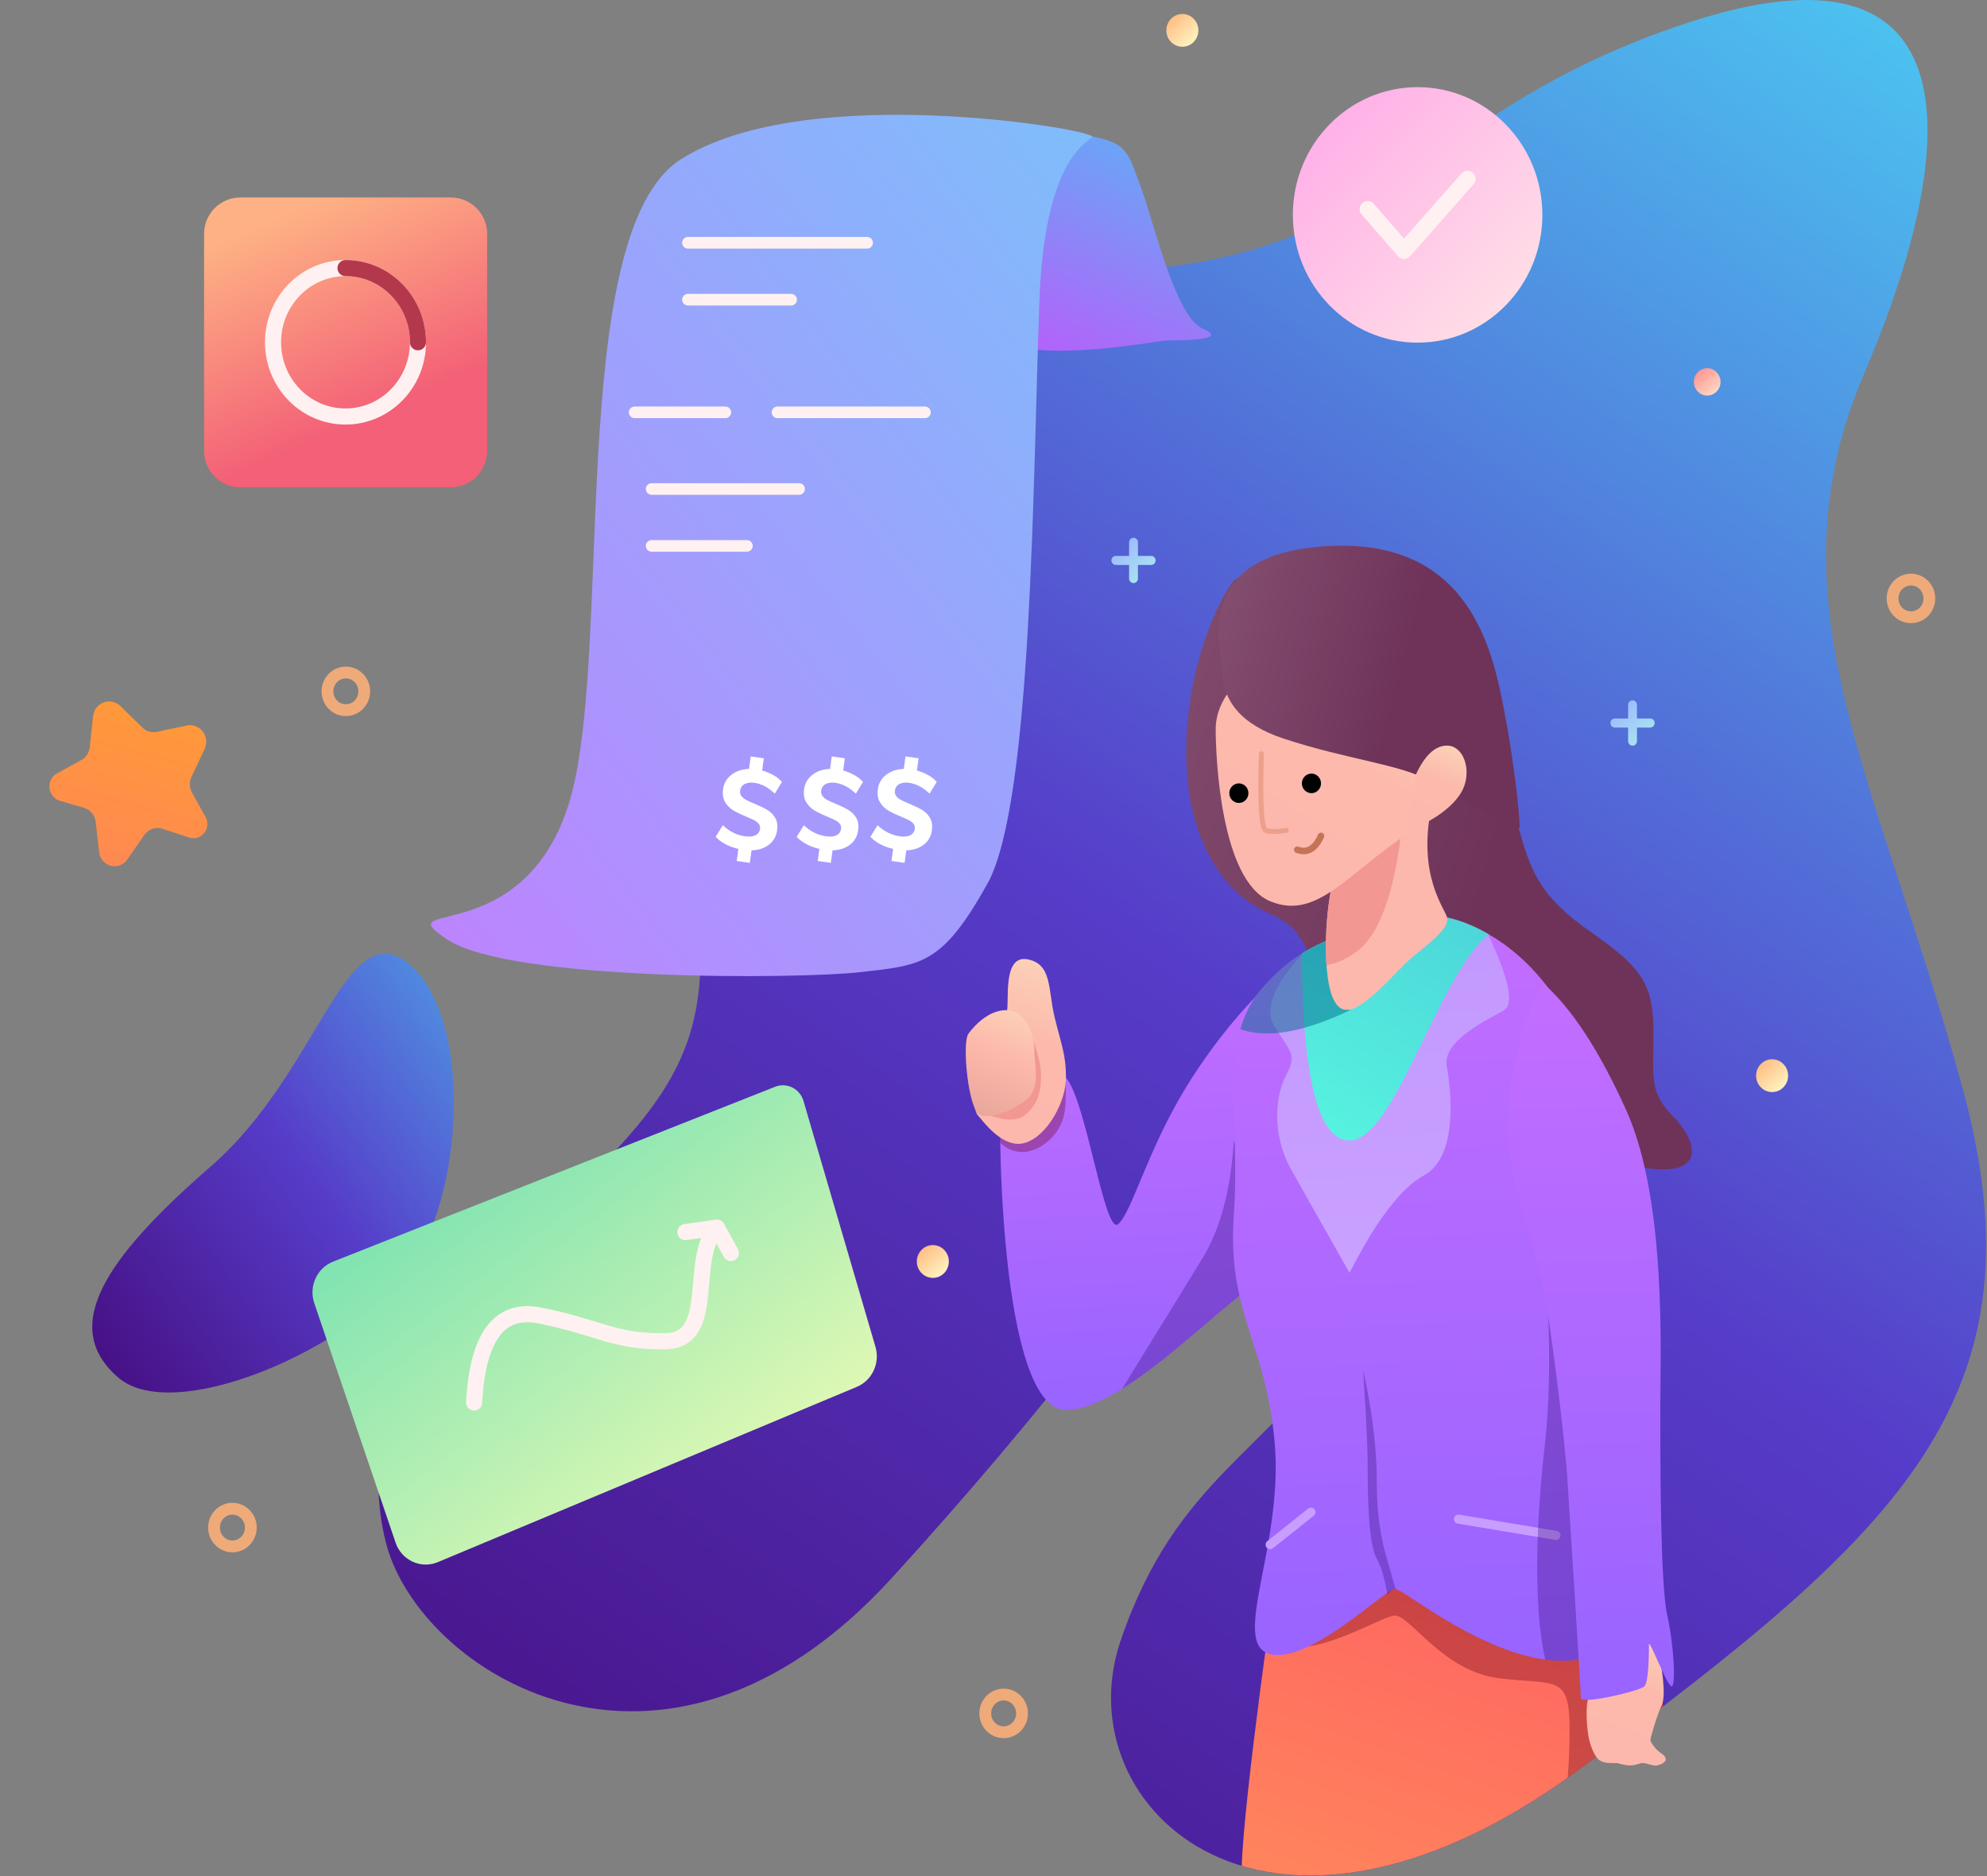 <svg width="876" height="827" viewBox="0 0 876 827" fill="none" xmlns="http://www.w3.org/2000/svg">
<rect x="0" y="0" width="876" height="827" fill="#808080" stroke="none"/>
<path d="M184.825 552.916C205.825 515.031 206.253 444.386 179.144 424.034C152.034 403.682 140.244 473.052 93.107 513.998C45.97 554.943 26.266 584.984 52.176 607.268C78.087 629.553 163.825 590.801 184.825 552.916Z" fill="url(#paint0_linear)"/>
<path d="M560.976 478.697C606.309 512.827 617.643 548.323 594.976 585.184C560.976 640.476 518.976 649.691 493.976 723.414C468.976 797.136 558.976 882.121 697.976 778.705C836.976 675.289 902.976 616.926 864.976 478.697C826.976 340.467 778.976 264.697 821.976 164.353C864.976 64.009 870.976 -31.216 744.976 9.741C618.976 50.698 615.976 120.324 468.976 120.324C321.976 120.324 304.976 198.142 304.976 312.821C304.976 427.5 328.976 452.075 259.976 518.629C190.976 585.184 155.976 622.045 169.976 679.385C183.976 736.725 291.976 806.351 392.976 695.768C460.309 622.045 516.309 549.688 560.976 478.697Z" fill="url(#paint1_linear)"/>
<path d="M579.519 606.961L579.77 606.944L581.852 606.834C617.006 605.024 707.529 603.084 717.976 630.237C725.708 650.334 730.964 707.378 733.112 752.247L729.16 755.266C719.221 762.843 708.82 770.637 697.976 778.705C636.182 824.68 584.073 833.42 547.446 822.469C548.409 792.553 562.089 695.595 564.894 679.838L564.976 679.385C567.07 667.95 567.702 637.559 567.893 620.245C571.798 616.071 575.683 611.687 579.519 606.961Z" fill="url(#paint2_linear)"/>
<path opacity="0.35" d="M655.976 639.452C661.66 636.542 698.148 637.768 720.585 638.721C726.894 663.502 731.215 712.622 733.112 752.247L729.16 755.267C719.221 762.843 708.82 770.637 697.976 778.705C695.685 780.41 693.408 782.062 691.145 783.665C691.666 777.162 691.976 770.218 691.976 762.323C691.976 737.749 685.976 742.868 660.976 739.797C635.976 736.725 621.976 712.151 614.976 712.151C610.435 712.151 591.517 723.912 575.517 725.96V718.793L585.976 684.505L599.584 675.548C618.316 663.248 650.376 642.319 655.976 639.452Z" fill="#6B0015"/>
<path d="M643.959 303.065C657.959 333.783 666.625 354.944 669.959 366.549C674.959 383.955 678.959 395.218 700.959 410.577C722.959 425.936 728.959 433.103 728.959 454.606C728.959 476.108 726.959 481.228 737.959 492.491C748.959 503.754 753.959 522.185 715.959 512.969C677.959 503.754 611.959 473.036 591.959 445.391C571.959 417.745 577.959 410.577 558.959 402.386C539.959 394.194 522.958 370.644 522.958 331.735C522.958 292.826 537.958 263.133 543.958 255.965C547.958 251.187 567.959 256.648 603.959 272.348L643.959 303.065Z" fill="url(#paint3_linear)"/>
<path fill-rule="evenodd" clip-rule="evenodd" d="M562.958 430.032C547.625 444.367 534.292 460.749 522.958 479.18C505.958 506.826 498.958 534.472 492.958 539.591C486.958 544.711 478.958 485.323 469.958 475.084C460.958 464.845 440.958 478.156 440.958 499.658C440.958 521.161 443.958 621.505 469.958 621.505C495.958 621.505 538.958 573.381 557.958 563.141C570.625 556.315 572.292 511.945 562.958 430.032Z" fill="url(#paint4_linear)"/>
<path opacity="0.35" d="M456.958 481.228L469.958 475.084L469.953 476.304C469.851 488.547 469.958 492.491 465.958 498.635C461.958 504.778 450.776 512.766 440.988 503.781L440.967 501.79C440.961 501.012 440.958 500.3 440.958 499.659C440.958 496.617 441.359 493.739 442.071 491.069C445.175 488.001 450.138 484.72 456.958 481.228Z" fill="#6B001F"/>
<path opacity="0.3" d="M543.959 502.73L546.999 511.915C555.543 537.856 559.862 552.172 559.957 554.864L559.959 561.665C559.326 562.272 558.659 562.764 557.959 563.141C544.251 570.529 518.051 597.635 494.756 612.163C495.979 610.125 497.267 608.029 498.579 605.903L500.959 602.051C512.959 582.596 517.959 574.405 529.959 554.95C537.959 541.98 542.625 524.574 543.959 502.73Z" fill="#27006D"/>
<path fill-rule="evenodd" clip-rule="evenodd" d="M603.959 409.553C611.292 402.727 622.626 401.021 637.959 404.434C660.959 409.553 684.959 431.056 693.959 456.654C702.959 482.252 701.959 621.505 706.959 658.366C711.959 695.227 721.959 732.088 688.959 732.088C655.959 732.088 618.959 700.347 614.959 700.347C610.959 700.347 576.517 734.151 559.517 729.032C542.517 723.912 565.959 680.892 561.959 635.84C557.959 590.787 540.959 579.524 543.959 535.496C546.959 491.467 536.959 458.702 555.959 436.175C568.626 421.158 584.626 412.284 603.959 409.553Z" fill="url(#paint5_linear)"/>
<path d="M642.958 669.629L685.958 676.797" stroke="#C79EFF" stroke-width="4" stroke-linecap="round" stroke-linejoin="round"/>
<path opacity="0.3" d="M600.958 604.098L601.42 606.103C602.808 612.348 606.859 632.19 606.957 651.516L606.958 652.223C606.958 675.773 610.958 684.988 614.958 699.323C615.055 699.671 615.15 700.024 615.243 700.385C615.134 700.36 615.039 700.347 614.958 700.347C614.322 700.347 613.203 701.281 611.704 702.832C610.745 697.421 609.238 691.36 607.181 687.447L606.958 687.036C603.208 680.317 602.974 659.198 602.959 647.304L602.958 645.055C602.958 633.792 600.958 604.098 600.958 604.098Z" fill="#27006D"/>
<path opacity="0.3" d="M680.959 554.95L703.062 586.345L703.586 601.696C704.454 626.071 705.423 647.046 706.959 658.366C711.959 695.227 721.959 732.088 688.959 732.088C686.404 732.088 683.825 731.898 681.24 731.547C675.531 706.565 677.772 666.555 680.747 639.757L680.959 637.888C683.582 615.053 683.625 587.923 681.086 556.499L680.959 554.95Z" fill="#27006D"/>
<path fill-rule="evenodd" clip-rule="evenodd" d="M573.959 420.816C561.292 434.469 557.292 445.049 561.959 452.558C568.959 463.821 571.959 464.845 566.959 474.06C561.959 483.276 560.959 500.682 568.959 515.017C574.292 524.574 582.959 539.932 594.959 561.094V474.06L573.959 420.816Z" fill="url(#paint6_linear)"/>
<path fill-rule="evenodd" clip-rule="evenodd" d="M655.917 411.601C665.292 431.397 667.635 442.66 662.948 445.39C655.917 449.486 635.827 458.701 637.836 469.965C639.845 481.228 642.859 509.897 627.792 518.089C617.747 523.55 606.803 537.885 594.958 561.094C592.292 525.598 592.292 502.389 594.958 491.467C597.625 480.545 613.958 454.606 643.958 413.649L655.917 411.601Z" fill="url(#paint7_linear)"/>
<path fill-rule="evenodd" clip-rule="evenodd" d="M637.959 404.434C644.141 405.81 650.395 408.37 656.411 411.875C633.969 429.677 614.915 502.73 594.958 502.73C581.173 502.73 574.175 475.263 573.963 420.328C582.864 414.711 592.862 411.121 603.958 409.553C611.292 402.727 622.625 401.021 637.959 404.434Z" fill="url(#paint8_linear)"/>
<path opacity="0.5" d="M594.959 422.864C596.292 422.864 596.292 430.373 594.959 445.391C576.292 454.265 561.292 457.337 549.959 454.606C548.768 454.319 547.745 453.982 546.871 453.601C548.68 447.228 551.532 441.424 555.959 436.175C564.632 425.893 574.867 418.49 586.665 413.968L587.461 415.046C591.263 420.143 593.736 422.747 594.883 422.86L594.959 422.864Z" fill="#006A8F"/>
<path d="M590.958 366.549C588.958 378.153 587.292 388.392 585.958 397.266C583.958 410.577 582.958 439.247 590.958 444.367C598.958 449.487 614.958 427.984 623.958 420.817C632.958 413.649 638.958 408.53 637.958 404.434C636.958 400.338 624.958 386.003 630.958 356.31C634.958 336.514 621.625 339.927 590.958 366.549Z" fill="#FCB8AC"/>
<path d="M588.226 382.824L617.959 365.525L617.755 367.192C614.371 394.218 608.105 411.41 598.959 418.769C594.398 422.438 589.677 424.64 584.798 425.375C584.13 415.533 584.906 404.272 585.959 397.266L586.301 395.003C586.884 391.184 587.526 387.124 588.226 382.824Z" fill="#F39793"/>
<path d="M699.63 729.045C701.63 738.602 701.964 744.745 700.63 747.476C698.63 751.571 699.63 762.834 700.63 766.93C701.63 771.026 703.517 775.108 705.517 776.132C707.517 777.156 708.63 777.169 712.63 777.169C713.874 777.169 715.63 778.193 718.63 778.193C721.63 778.193 722.941 776.981 724.517 777.156C727.044 777.436 728.933 778.628 730.63 778.193C734.63 777.169 735.63 775.121 732.63 773.074C729.63 771.026 727.63 767.954 727.63 766.93C727.63 765.906 730.63 755.667 732.63 751.571C734.63 747.476 732.63 733.141 730.63 726.997C728.63 720.854 720.63 716.758 720.63 716.758C720.63 716.758 713.63 720.854 699.63 729.045Z" fill="url(#paint9_linear)"/>
<path d="M545.958 299.994C539.292 306.82 535.958 313.987 535.958 321.496C535.958 332.759 537.959 388.051 559.958 397.266C581.958 406.482 595.958 381.908 626.958 363.477C657.958 345.046 626.958 323.544 616.958 315.353C610.292 309.892 586.625 304.772 545.958 299.994Z" fill="url(#paint10_linear)"/>
<path d="M571.919 374.561C576.345 376.222 579.834 374.19 582.386 368.465" stroke="#C57256" stroke-width="2.88" stroke-linecap="round" stroke-linejoin="round"/>
<path d="M556.105 332.247C555.439 354.091 556.105 365.354 558.105 366.037C560.105 366.719 563.105 366.719 567.105 366.037" stroke="#ECA08B" stroke-width="2.16" stroke-linecap="round" stroke-linejoin="round"/>
<path d="M546.172 353.945C548.499 353.945 550.386 352.013 550.386 349.631C550.386 347.248 548.499 345.316 546.172 345.316C543.845 345.316 541.958 347.248 541.958 349.631C541.958 352.013 543.845 353.945 546.172 353.945Z" fill="black"/>
<path d="M578.172 349.631C580.499 349.631 582.386 347.699 582.386 345.316C582.386 342.934 580.499 341.002 578.172 341.002C575.845 341.002 573.958 342.934 573.958 345.316C573.958 347.699 575.845 349.631 578.172 349.631Z" fill="black"/>
<path d="M430.958 491.467C432.958 493.515 441.958 506.826 451.958 503.754C461.958 500.682 469.958 485.323 469.958 475.084C469.958 464.845 467.958 460.749 464.958 448.462C461.958 436.175 463.958 424.912 452.958 422.864C441.958 420.816 444.958 441.295 443.958 445.39C442.958 449.486 439.958 449.486 432.958 457.678C425.958 465.869 428.958 489.419 430.958 491.467Z" fill="url(#paint11_linear)"/>
<path d="M451.958 449.486C456.625 460.408 458.958 468.6 458.958 474.061C458.958 482.252 456.958 487.372 451.958 491.467C448.625 494.198 443.292 494.198 435.958 491.467L444.958 475.084L451.958 449.486Z" fill="#F39793"/>
<path d="M426.959 455.63C429.959 451.534 436.959 444.367 444.959 445.391C452.959 446.415 455.959 456.654 455.959 462.797C455.959 468.941 458.959 479.18 452.959 484.3C446.959 489.419 436.959 493.515 431.959 491.467C426.959 489.419 423.959 459.726 426.959 455.63Z" fill="url(#paint12_linear)"/>
<path d="M538.959 293.85C538.292 308.868 547.292 319.448 565.959 325.592C593.959 334.807 616.959 336.855 629.959 344.022C642.959 351.19 669.959 368.596 669.959 364.501C669.959 360.405 667.959 337.879 662.959 312.281C657.959 286.683 647.959 238.558 587.959 240.606C547.959 241.972 531.625 259.719 538.959 293.85Z" fill="url(#paint13_linear)"/>
<path fill-rule="evenodd" clip-rule="evenodd" d="M679.959 433.104C692.626 444.025 704.959 462.797 716.959 489.419C734.959 529.352 731.959 597.955 731.959 620.481C731.959 643.007 731.959 698.299 734.959 711.61C737.959 724.921 738.959 743.352 736.959 743.352C734.959 743.352 726.959 721.849 726.959 724.921C726.959 727.993 726.959 741.304 724.959 743.352C722.959 745.4 696.959 751.543 696.959 748.471C696.959 745.4 691.959 666.558 690.959 651.199C689.959 635.84 683.959 584.644 679.959 565.189C675.959 545.735 661.959 515.017 664.959 486.347C666.959 467.234 671.959 449.486 679.959 433.104Z" fill="url(#paint14_linear)"/>
<path d="M623.958 341.975C627.958 333.101 632.625 328.664 637.958 328.664C645.958 328.664 649.958 341.975 642.958 351.19C638.292 357.333 630.625 362.453 619.958 366.549L623.958 341.975Z" fill="url(#paint15_linear)"/>
<path d="M577.958 666.557L559.958 680.892" stroke="#C79EFF" stroke-width="4" stroke-linecap="round" stroke-linejoin="round"/>
<path d="M624.976 151.042C655.351 151.042 679.976 125.828 679.976 94.726C679.976 63.624 655.351 38.411 624.976 38.411C594.6 38.411 569.976 63.624 569.976 94.726C569.976 125.828 594.6 151.042 624.976 151.042Z" fill="url(#paint16_linear)"/>
<path d="M602.976 92.166L618.976 110.597L646.976 78.856" stroke="#FFF1F1" stroke-width="7.096" stroke-linecap="round" stroke-linejoin="round"/>
<path fill-rule="evenodd" clip-rule="evenodd" d="M138.564 574.468L174.399 679.995C176.95 687.508 184.966 691.481 192.304 688.868C192.539 688.785 192.773 688.694 193.003 688.598L377.726 611.336C384.499 608.504 388.064 600.867 385.963 593.692L354.233 485.308C352.731 480.177 347.451 477.264 342.44 478.802C342.206 478.874 341.975 478.955 341.747 479.045L146.864 556.119C139.72 558.945 136.048 567.06 138.564 574.468Z" fill="url(#paint17_linear)"/>
<path d="M209.027 618.232C210.559 589.066 220.258 576.288 238.123 579.896C264.92 585.309 270.454 591.557 293.422 591.207C316.39 590.857 303.469 554.985 315.775 541.671" stroke="#FFF1F1" stroke-width="7.096" stroke-linecap="round" stroke-linejoin="round"/>
<path d="M302.171 543.106L316.06 541.13L322.227 552.352" stroke="#FFF1F1" stroke-width="7.096" stroke-linecap="round" stroke-linejoin="round"/>
<path fill-rule="evenodd" clip-rule="evenodd" d="M449.285 60.937C458.618 58.206 468.951 57.865 480.285 59.913C497.285 62.985 497.285 67.08 503.285 83.463C509.285 99.846 518.285 139.779 530.285 144.898C542.285 150.018 521.285 150.018 515.285 150.018C509.285 150.018 463.285 160.257 437.285 150.018C419.951 143.192 423.951 113.498 449.285 60.937Z" fill="url(#paint18_linear)"/>
<path fill-rule="evenodd" clip-rule="evenodd" d="M478.285 58.889C491.285 62.985 461.285 52.745 458.285 131.587C455.285 210.429 455.285 353.778 435.285 389.615C415.285 425.453 406.285 425.453 379.285 428.524C352.285 431.596 225.285 432.62 197.285 414.19C169.285 395.759 229.285 419.309 250.285 355.826C271.285 292.343 248.285 102.918 300.285 70.152C352.285 37.387 465.285 54.793 478.285 58.889Z" fill="url(#paint19_linear)"/>
<path d="M303.285 107.013H382.285" stroke="#FFF1F1" stroke-width="5.12" stroke-linecap="round" stroke-linejoin="round"/>
<path d="M303.285 132.099H348.785" stroke="#FFF1F1" stroke-width="5.12" stroke-linecap="round" stroke-linejoin="round"/>
<path d="M279.785 181.76H319.785" stroke="#FFF1F1" stroke-width="5.12" stroke-linecap="round" stroke-linejoin="round"/>
<path d="M342.785 181.76H407.785" stroke="#FFF1F1" stroke-width="5.12" stroke-linecap="round" stroke-linejoin="round"/>
<path d="M287.285 215.549H352.285" stroke="#FFF1F1" stroke-width="5.12" stroke-linecap="round" stroke-linejoin="round"/>
<path d="M287.285 240.635H329.285" stroke="#FFF1F1" stroke-width="5.12" stroke-linecap="round" stroke-linejoin="round"/>
<path d="M342.597 366.002C342.232 368.663 341.034 370.777 339.003 372.344C336.972 373.912 334.412 374.741 331.324 374.833L330.567 380.352L324.791 379.521L325.522 374.199C323.459 373.734 321.566 373.043 319.843 372.125C318.121 371.207 316.674 370.128 315.503 368.887L318.66 363.764C321.525 366.488 324.787 368.113 328.444 368.639C330.401 368.921 331.952 368.767 333.096 368.178C334.241 367.589 334.905 366.621 335.09 365.274C335.203 364.453 335.006 363.737 334.501 363.129C333.996 362.52 333.323 361.996 332.484 361.557L331.869 361.248C331.2 360.922 330.367 360.546 329.37 360.121L328.858 359.905C326.565 358.972 324.693 358.066 323.243 357.187C321.794 356.308 320.609 355.108 319.689 353.585C318.769 352.062 318.465 350.168 318.776 347.901C319.137 345.273 320.369 343.147 322.473 341.523C324.577 339.9 327.158 339.04 330.214 338.944L330.971 333.424L336.746 334.255L336.009 339.627C337.834 340.157 339.521 340.861 341.069 341.737C342.617 342.613 343.839 343.601 344.735 344.702L341.578 349.825C338.713 347.101 335.724 345.516 332.612 345.068C330.88 344.818 329.44 344.997 328.294 345.602C327.147 346.208 326.481 347.184 326.297 348.531C326.17 349.451 326.371 350.25 326.9 350.929C327.428 351.608 328.135 352.179 329.021 352.641C329.709 353.001 330.617 353.423 331.744 353.906L332.763 354.336C334.992 355.26 336.818 356.142 338.24 356.983C339.662 357.824 340.821 358.979 341.715 360.448C342.61 361.917 342.904 363.768 342.597 366.002Z" fill="white"/>
<path d="M378.321 366.002C377.956 368.663 376.758 370.777 374.727 372.344C372.696 373.912 370.136 374.741 367.048 374.833L366.291 380.352L360.515 379.521L361.246 374.199C359.183 373.734 357.29 373.043 355.568 372.125C353.845 371.207 352.398 370.128 351.227 368.887L354.384 363.764C357.249 366.488 360.511 368.113 364.168 368.639C366.126 368.921 367.676 368.767 368.82 368.178C369.965 367.589 370.629 366.621 370.814 365.274C370.927 364.453 370.731 363.737 370.225 363.129C369.72 362.52 369.047 361.996 368.208 361.557L367.594 361.248C366.924 360.922 366.091 360.546 365.094 360.121L364.582 359.905C362.289 358.972 360.417 358.066 358.968 357.187C357.518 356.308 356.333 355.108 355.413 353.585C354.493 352.062 354.189 350.168 354.5 347.901C354.861 345.273 356.093 343.147 358.197 341.523C360.302 339.9 362.882 339.04 365.938 338.944L366.695 333.424L372.47 334.255L371.733 339.627C373.558 340.157 375.245 340.861 376.793 341.737C378.341 342.613 379.564 343.601 380.46 344.702L377.302 349.825C374.437 347.101 371.448 345.516 368.336 345.068C366.604 344.818 365.164 344.997 364.018 345.602C362.871 346.208 362.206 347.184 362.021 348.531C361.894 349.451 362.096 350.25 362.624 350.929C363.152 351.608 363.859 352.179 364.745 352.641C365.433 353.001 366.341 353.423 367.468 353.906L368.487 354.336C370.716 355.26 372.542 356.142 373.964 356.983C375.387 357.824 376.545 358.979 377.439 360.448C378.334 361.917 378.628 363.768 378.321 366.002Z" fill="white"/>
<path d="M410.827 366.002C410.461 368.663 409.263 370.777 407.232 372.344C405.201 373.912 402.642 374.741 399.554 374.833L398.796 380.352L393.021 379.521L393.751 374.199C391.688 373.734 389.796 373.043 388.073 372.125C386.35 371.207 384.904 370.128 383.732 368.887L386.889 363.764C389.755 366.488 393.016 368.113 396.674 368.639C398.631 368.921 400.182 368.767 401.326 368.178C402.47 367.589 403.135 366.621 403.319 365.274C403.432 364.453 403.236 363.737 402.731 363.129C402.225 362.52 401.553 361.996 400.713 361.557L400.099 361.248C399.43 360.922 398.597 360.546 397.6 360.121L397.087 359.905C394.794 358.972 392.923 358.066 391.473 357.187C390.023 356.308 388.838 355.108 387.918 353.585C386.999 352.062 386.694 350.168 387.005 347.901C387.366 345.273 388.599 343.147 390.703 341.523C392.807 339.9 395.387 339.04 398.443 338.944L399.201 333.424L404.976 334.255L404.239 339.627C406.063 340.157 407.75 340.861 409.298 341.737C410.847 342.613 412.069 343.601 412.965 344.702L409.808 349.825C406.943 347.101 403.954 345.516 400.842 345.068C399.109 344.818 397.67 344.997 396.523 345.602C395.377 346.208 394.711 347.184 394.526 348.531C394.4 349.451 394.601 350.25 395.129 350.929C395.658 351.608 396.365 352.179 397.25 352.641C397.939 353.001 398.846 353.423 399.973 353.906L400.993 354.336C403.222 355.26 405.047 356.142 406.47 356.983C407.892 357.824 409.05 358.979 409.945 360.448C410.839 361.917 411.133 363.768 410.827 366.002Z" fill="white"/>
<path d="M198.76 87.047H105.976C97.139 87.047 89.976 94.21 89.976 103.047V198.816C89.976 207.652 97.139 214.816 105.976 214.816H198.76C207.596 214.816 214.76 207.652 214.76 198.816V103.047C214.76 94.21 207.596 87.047 198.76 87.047Z" fill="url(#paint20_linear)"/>
<path d="M152.319 183.597C169.965 183.597 184.27 168.949 184.27 150.881C184.27 132.813 169.965 118.166 152.319 118.166C134.673 118.166 120.368 132.813 120.368 150.881C120.368 168.949 134.673 183.597 152.319 183.597Z" stroke="#FFF1F1" stroke-width="7.096" stroke-linecap="round" stroke-linejoin="round"/>
<path d="M184.27 150.881C184.27 132.813 169.965 118.166 152.319 118.166" stroke="#B4384C" stroke-width="7.096" stroke-linecap="round" stroke-linejoin="round"/>
<path fill-rule="evenodd" clip-rule="evenodd" d="M719.726 308.726C720.803 308.726 721.676 309.62 721.676 310.722V316.712H727.526C728.554 316.712 729.396 317.527 729.47 318.56L729.476 318.709C729.476 319.812 728.603 320.706 727.526 320.706H721.676V326.696C721.676 327.748 720.88 328.611 719.871 328.687L719.726 328.692C718.649 328.692 717.776 327.798 717.776 326.696V320.706H711.926C710.898 320.706 710.055 319.891 709.981 318.858L709.976 318.709C709.976 317.606 710.849 316.712 711.926 316.712H717.776V310.722C717.776 309.67 718.571 308.807 719.58 308.731L719.726 308.726Z" fill="url(#paint21_linear)"/>
<path fill-rule="evenodd" clip-rule="evenodd" d="M499.726 237.051C500.803 237.051 501.676 237.945 501.676 239.048V245.038H507.526C508.554 245.038 509.396 245.852 509.47 246.885L509.476 247.034C509.476 248.137 508.603 249.031 507.526 249.031H501.676V255.021C501.676 256.074 500.88 256.936 499.871 257.012L499.726 257.018C498.649 257.018 497.776 256.124 497.776 255.021V249.031H491.926C490.898 249.031 490.055 248.217 489.981 247.183L489.976 247.034C489.976 245.932 490.849 245.038 491.926 245.038H497.776V239.048C497.776 237.995 498.571 237.133 499.58 237.057L499.726 237.051Z" fill="url(#paint22_linear)"/>
<path d="M752.645 174.353C755.894 174.353 758.528 171.656 758.528 168.329C758.528 165.002 755.894 162.305 752.645 162.305C749.396 162.305 746.762 165.002 746.762 168.329C746.762 171.656 749.396 174.353 752.645 174.353Z" fill="url(#paint23_linear)"/>
<path d="M63.632 368.059L56.131 378.871C53.932 382.04 49.641 382.784 46.545 380.533C44.96 379.379 43.926 377.592 43.699 375.614L42.172 362.286C41.836 359.352 39.81 356.912 37.036 356.1L26.443 353C23.039 352.003 21.068 348.369 22.041 344.883C22.516 343.18 23.645 341.745 25.169 340.906L35.848 335.026C37.92 333.885 39.312 331.773 39.569 329.377L41.034 315.719C41.465 311.7 44.996 308.8 48.922 309.241C50.485 309.417 51.948 310.116 53.084 311.229L62.78 320.727C64.481 322.393 66.873 323.095 69.177 322.605L82.316 319.811C86.182 318.989 89.967 321.532 90.77 325.491C91.09 327.067 90.893 328.708 90.21 330.158L84.384 342.535C83.362 344.706 83.449 347.253 84.617 349.345L90.604 360.08C92.288 363.099 91.263 366.943 88.315 368.667C86.817 369.544 85.027 369.735 83.384 369.194L71.65 365.329C68.682 364.352 65.438 365.457 63.632 368.059Z" fill="url(#paint24_linear)"/>
<path d="M152.476 313.048C156.955 313.048 160.586 309.33 160.586 304.743C160.586 300.157 156.955 296.438 152.476 296.438C147.996 296.438 144.365 300.157 144.365 304.743C144.365 309.33 147.996 313.048 152.476 313.048Z" stroke="#EFAA7A" stroke-width="5.2"/>
<path d="M442.476 763.573C446.955 763.573 450.586 759.855 450.586 755.268C450.586 750.682 446.955 746.964 442.476 746.964C437.996 746.964 434.365 750.682 434.365 755.268C434.365 759.855 437.996 763.573 442.476 763.573Z" stroke="#EFAA7A" stroke-width="5.2"/>
<path d="M842.476 272.091C846.955 272.091 850.586 268.373 850.586 263.786C850.586 259.2 846.955 255.482 842.476 255.482C837.996 255.482 834.365 259.2 834.365 263.786C834.365 268.373 837.996 272.091 842.476 272.091Z" stroke="#EFAA7A" stroke-width="5.2"/>
<path d="M102.476 681.659C106.955 681.659 110.586 677.941 110.586 673.355C110.586 668.768 106.955 665.05 102.476 665.05C97.996 665.05 94.365 668.768 94.365 673.355C94.365 677.941 97.996 681.659 102.476 681.659Z" stroke="#EFAA7A" stroke-width="5.2"/>
<path d="M521.258 20.614C525.157 20.614 528.318 17.378 528.318 13.386C528.318 9.393 525.157 6.157 521.258 6.157C517.359 6.157 514.199 9.393 514.199 13.386C514.199 17.378 517.359 20.614 521.258 20.614Z" fill="url(#paint25_linear)"/>
<path d="M781.258 481.378C785.157 481.378 788.318 478.142 788.318 474.15C788.318 470.158 785.157 466.921 781.258 466.921C777.359 466.921 774.199 470.158 774.199 474.15C774.199 478.142 777.359 481.378 781.258 481.378Z" fill="url(#paint26_linear)"/>
<path d="M411.258 563.292C415.157 563.292 418.318 560.056 418.318 556.064C418.318 552.071 415.157 548.835 411.258 548.835C407.359 548.835 404.199 552.071 404.199 556.064C404.199 560.056 407.359 563.292 411.258 563.292Z" fill="url(#paint27_linear)"/>
<defs>
<linearGradient id="paint0_linear" x1="307.853" y1="403.07" x2="25.341" y2="601.433" gradientUnits="userSpaceOnUse">
<stop stop-color="#49E9FB"/>
<stop offset="0.599" stop-color="#563CC9"/>
<stop offset="1" stop-color="#450B7C"/>
</linearGradient>
<linearGradient id="paint1_linear" x1="856.44" y1="-161.323" x2="146.08" y2="876.396" gradientUnits="userSpaceOnUse">
<stop stop-color="#49E9FB"/>
<stop offset="0.536" stop-color="#563CC9"/>
<stop offset="1" stop-color="#450B7C"/>
</linearGradient>
<linearGradient id="paint2_linear" x1="654.884" y1="659.469" x2="549.116" y2="961.141" gradientUnits="userSpaceOnUse">
<stop stop-color="#FF5E62"/>
<stop offset="1" stop-color="#FF9F59"/>
</linearGradient>
<linearGradient id="paint3_linear" x1="166.323" y1="232.323" x2="660.013" y2="374.776" gradientUnits="userSpaceOnUse">
<stop stop-color="#A77F99"/>
<stop offset="1" stop-color="#6F3359"/>
</linearGradient>
<linearGradient id="paint4_linear" x1="494.948" y1="412.374" x2="517.268" y2="840.239" gradientUnits="userSpaceOnUse">
<stop stop-color="#C76EFF"/>
<stop offset="1" stop-color="#6759FF"/>
</linearGradient>
<linearGradient id="paint5_linear" x1="620.248" y1="372.354" x2="649.701" y2="1108.58" gradientUnits="userSpaceOnUse">
<stop stop-color="#C76EFF"/>
<stop offset="1" stop-color="#6759FF"/>
</linearGradient>
<linearGradient id="paint6_linear" x1="577.288" y1="429.116" x2="580.985" y2="560.996" gradientUnits="userSpaceOnUse">
<stop stop-color="#C399FF"/>
<stop offset="1" stop-color="#C9A1FF"/>
</linearGradient>
<linearGradient id="paint7_linear" x1="627.329" y1="420.446" x2="634.983" y2="560.774" gradientUnits="userSpaceOnUse">
<stop stop-color="#C399FF"/>
<stop offset="1" stop-color="#C9A1FF"/>
</linearGradient>
<linearGradient id="paint8_linear" x1="615.187" y1="525.115" x2="790.044" y2="237.487" gradientUnits="userSpaceOnUse">
<stop stop-color="#57F4E0"/>
<stop offset="1" stop-color="#399FCD"/>
</linearGradient>
<linearGradient id="paint9_linear" x1="723.514" y1="705.463" x2="699.265" y2="774.23" gradientUnits="userSpaceOnUse">
<stop stop-color="#FCDABB"/>
<stop offset="0.511" stop-color="#FCB9AC"/>
<stop offset="1" stop-color="#FCB8AC"/>
</linearGradient>
<linearGradient id="paint10_linear" x1="646.632" y1="291.142" x2="576.856" y2="397.829" gradientUnits="userSpaceOnUse">
<stop stop-color="#FCDABB"/>
<stop offset="0.511" stop-color="#FCB9AC"/>
<stop offset="1" stop-color="#FCB8AC"/>
</linearGradient>
<linearGradient id="paint11_linear" x1="455.53" y1="407.761" x2="426.533" y2="499.601" gradientUnits="userSpaceOnUse">
<stop stop-color="#FCDABB"/>
<stop offset="0.511" stop-color="#FCB9AC"/>
<stop offset="1" stop-color="#FCB8AC"/>
</linearGradient>
<linearGradient id="paint12_linear" x1="449.206" y1="436.716" x2="427.85" y2="488.566" gradientUnits="userSpaceOnUse">
<stop stop-color="#FCDABB"/>
<stop offset="0.511" stop-color="#FCB9AC"/>
<stop offset="1" stop-color="#EAA79B"/>
</linearGradient>
<linearGradient id="paint13_linear" x1="376.024" y1="263.236" x2="611.032" y2="324.748" gradientUnits="userSpaceOnUse">
<stop stop-color="#A77F99"/>
<stop offset="1" stop-color="#6F3359"/>
</linearGradient>
<linearGradient id="paint14_linear" x1="700.578" y1="403.943" x2="713.408" y2="1111.39" gradientUnits="userSpaceOnUse">
<stop stop-color="#C76EFF"/>
<stop offset="1" stop-color="#6759FF"/>
</linearGradient>
<linearGradient id="paint15_linear" x1="640.967" y1="321.709" x2="622.6" y2="363.77" gradientUnits="userSpaceOnUse">
<stop stop-color="#FCDABB"/>
<stop offset="0.511" stop-color="#FCB9AC"/>
<stop offset="1" stop-color="#FCB8AC"/>
</linearGradient>
<linearGradient id="paint16_linear" x1="569.976" y1="38.411" x2="682.575" y2="148.38" gradientUnits="userSpaceOnUse">
<stop stop-color="#FFA8E8"/>
<stop offset="1" stop-color="#FFE6E6"/>
</linearGradient>
<linearGradient id="paint17_linear" x1="158.522" y1="450.597" x2="353.259" y2="710.237" gradientUnits="userSpaceOnUse">
<stop stop-color="#59DBB0"/>
<stop offset="1" stop-color="#FEFFB5"/>
</linearGradient>
<linearGradient id="paint18_linear" x1="533.925" y1="69.9" x2="489.195" y2="169.984" gradientUnits="userSpaceOnUse">
<stop stop-color="#64ABF6"/>
<stop offset="1" stop-color="#B461FA"/>
</linearGradient>
<linearGradient id="paint19_linear" x1="463.256" y1="50.606" x2="75.069" y2="352.871" gradientUnits="userSpaceOnUse">
<stop stop-color="#80BCFB"/>
<stop offset="1" stop-color="#C47DFF"/>
</linearGradient>
<linearGradient id="paint20_linear" x1="114.632" y1="99.473" x2="153.896" y2="188.317" gradientUnits="userSpaceOnUse">
<stop stop-color="#FEB184"/>
<stop offset="1" stop-color="#F36077"/>
</linearGradient>
<linearGradient id="paint21_linear" x1="712.438" y1="309.192" x2="733.407" y2="334.22" gradientUnits="userSpaceOnUse">
<stop stop-color="#9CB3FF"/>
<stop offset="1" stop-color="#B0FFE9"/>
</linearGradient>
<linearGradient id="paint22_linear" x1="492.438" y1="237.517" x2="513.406" y2="262.546" gradientUnits="userSpaceOnUse">
<stop stop-color="#9CB3FF"/>
<stop offset="1" stop-color="#B0FFE9"/>
</linearGradient>
<linearGradient id="paint23_linear" x1="746.762" y1="162.305" x2="756.473" y2="174.128" gradientUnits="userSpaceOnUse">
<stop stop-color="#FF8989"/>
<stop offset="1" stop-color="#FFDDC5"/>
</linearGradient>
<linearGradient id="paint24_linear" x1="34.403" y1="415.448" x2="66.033" y2="296.437" gradientUnits="userSpaceOnUse">
<stop stop-color="#FF815E"/>
<stop offset="1" stop-color="#FF9C34"/>
</linearGradient>
<linearGradient id="paint25_linear" x1="514.452" y1="4.481" x2="528.688" y2="20.28" gradientUnits="userSpaceOnUse">
<stop stop-color="#FFAF73"/>
<stop offset="1" stop-color="#FFFECC"/>
</linearGradient>
<linearGradient id="paint26_linear" x1="774.452" y1="465.245" x2="788.689" y2="481.044" gradientUnits="userSpaceOnUse">
<stop stop-color="#FFAF73"/>
<stop offset="1" stop-color="#FFFECC"/>
</linearGradient>
<linearGradient id="paint27_linear" x1="404.452" y1="547.159" x2="418.689" y2="562.958" gradientUnits="userSpaceOnUse">
<stop stop-color="#FFAF73"/>
<stop offset="1" stop-color="#FFFECC"/>
</linearGradient>
</defs>
</svg>
